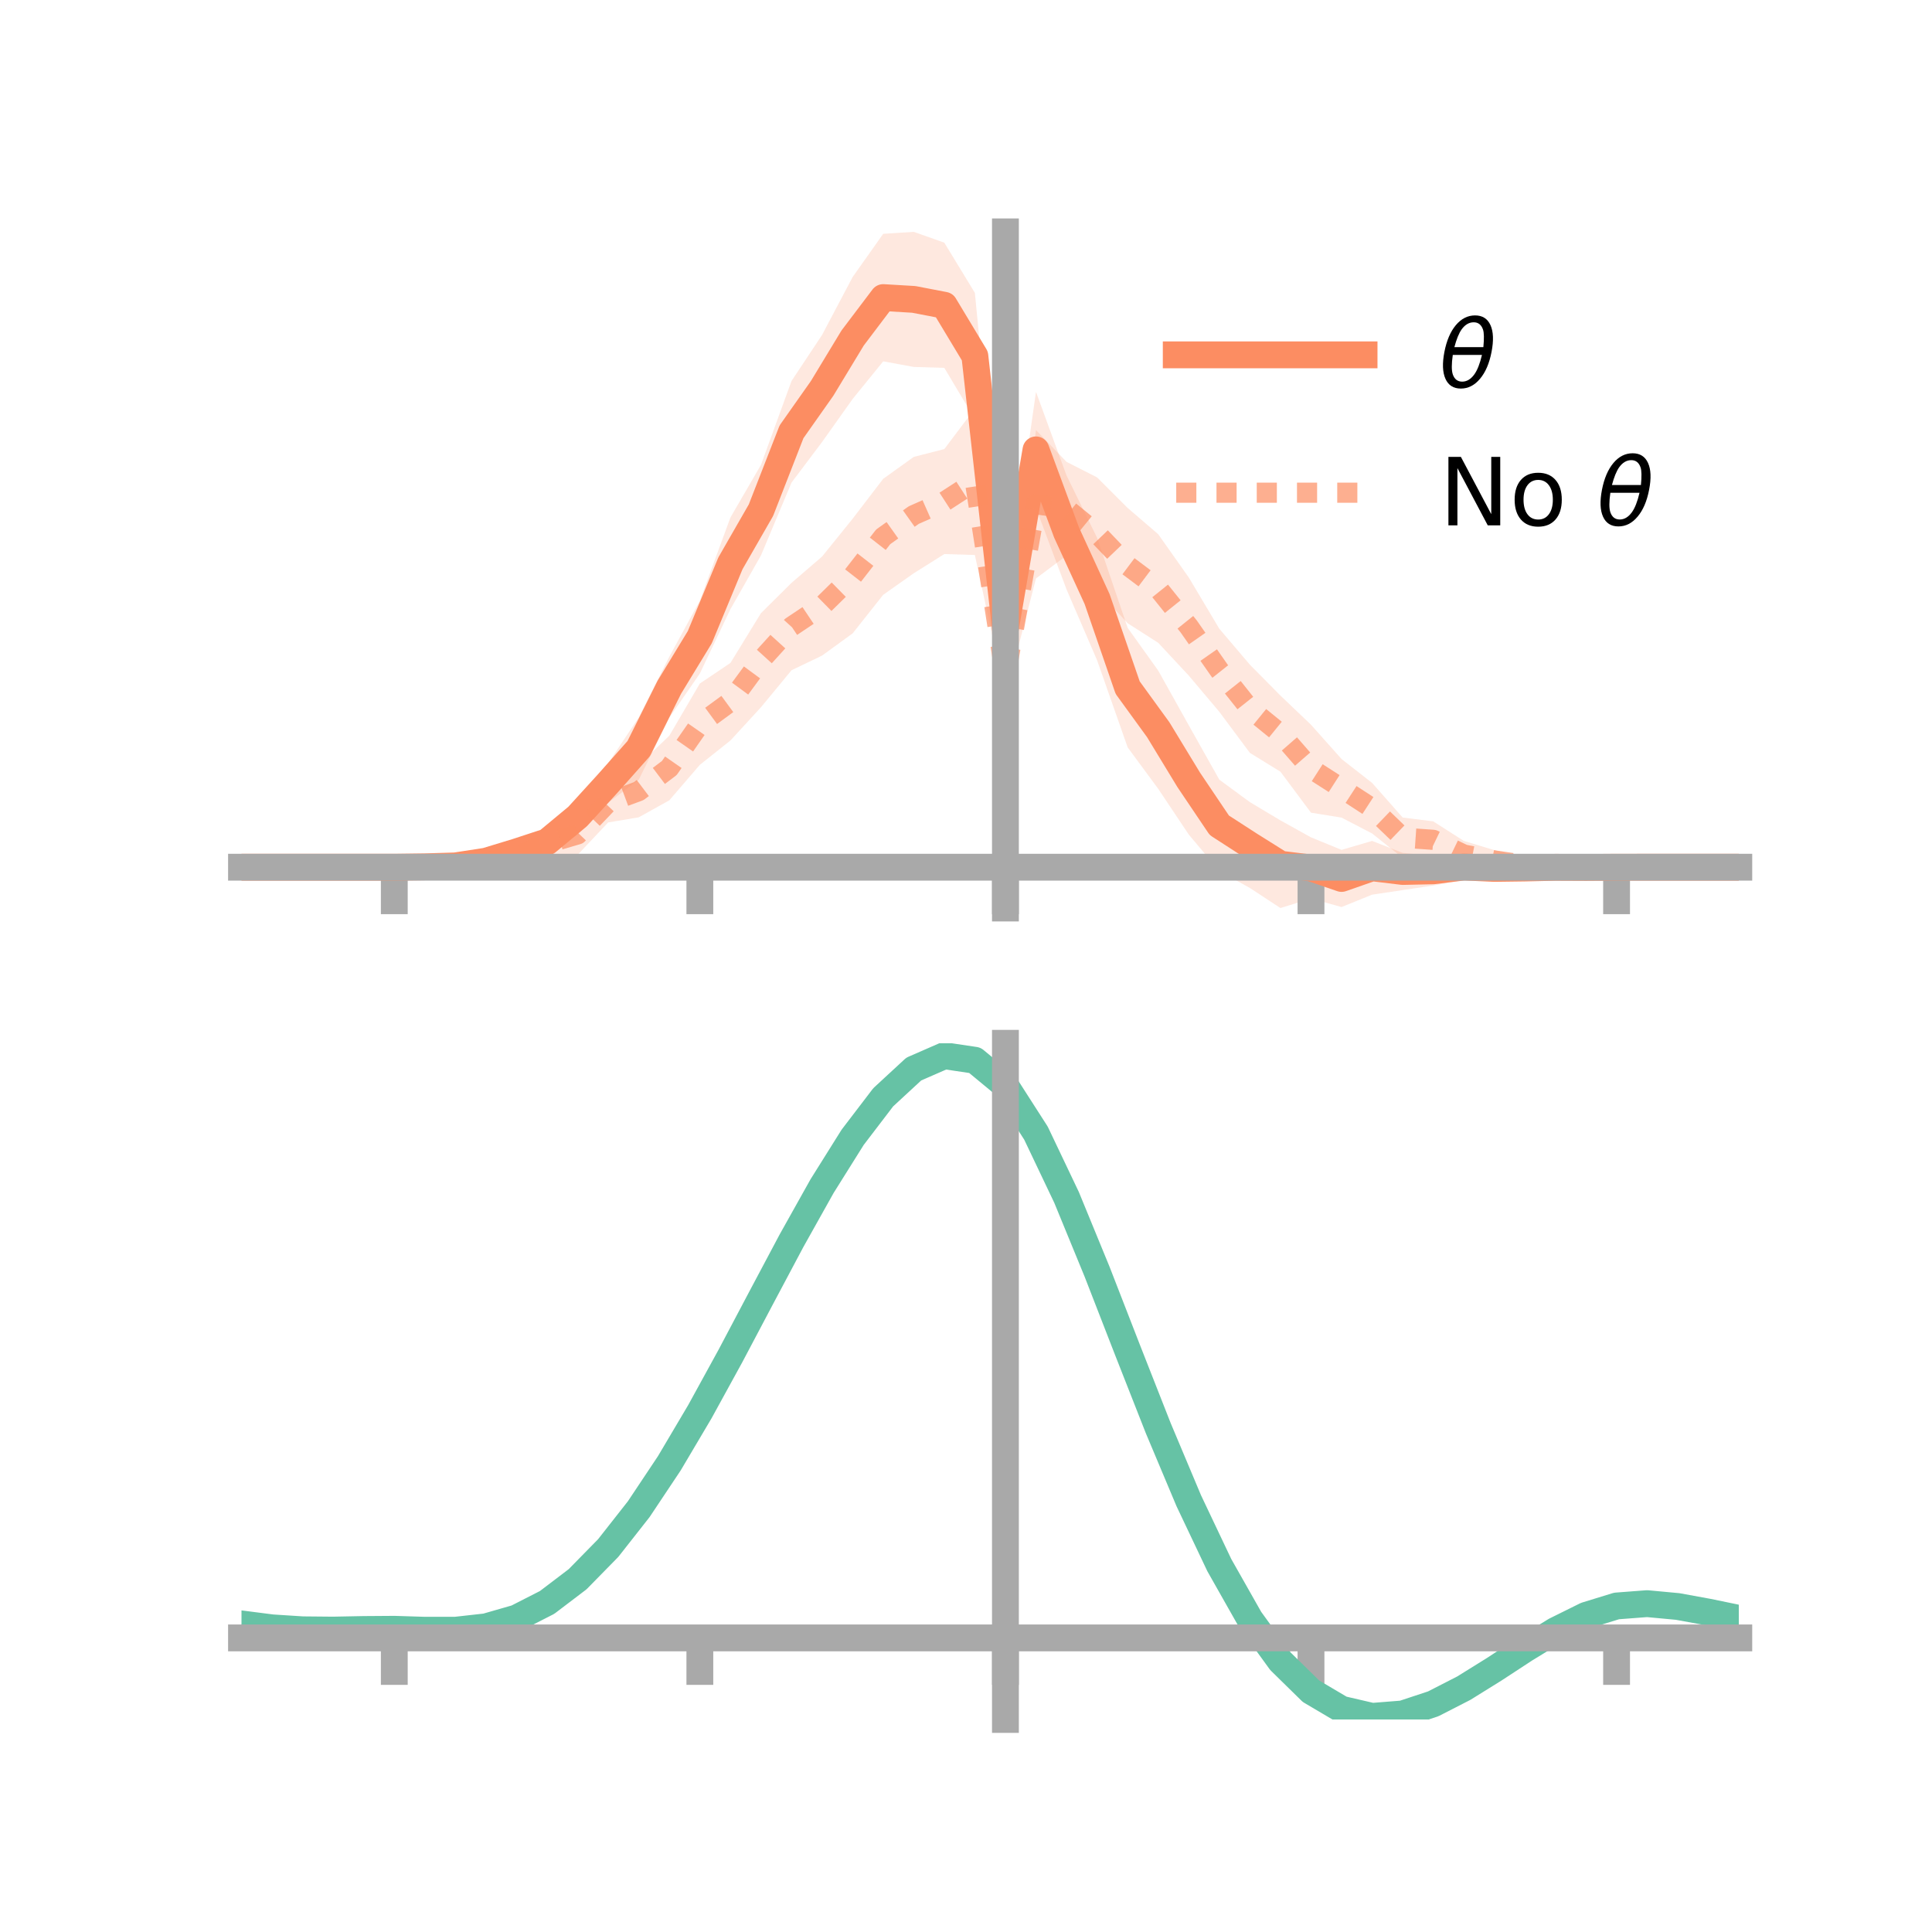 <?xml version="1.0" encoding="utf-8" standalone="no"?>
<!DOCTYPE svg PUBLIC "-//W3C//DTD SVG 1.1//EN"
  "http://www.w3.org/Graphics/SVG/1.1/DTD/svg11.dtd">
<!-- Created with matplotlib (https://matplotlib.org/) -->
<svg height="144pt" version="1.1" viewBox="0 0 144 144" width="144pt" xmlns="http://www.w3.org/2000/svg" xmlns:xlink="http://www.w3.org/1999/xlink">
 <defs>
  <style type="text/css">*{stroke-linecap:butt;stroke-linejoin:round;}</style>
 </defs>
 <g id="figure_1">
  <g id="patch_1">
   <path d="M 0 144 
L 144 144 
L 144 0 
L 0 0 
z
" style="fill:none;"/>
  </g>
  <g id="axes_1">
   <g id="patch_2">
    <path d="M 18 67.68 
L 129.6 67.68 
L 129.6 17.28 
L 18 17.28 
z
" style="fill:none;"/>
   </g>
   <g id="PolyCollection_1">
    <path clip-path="url(#p360f281c5c)" d="M 18 64.638 
L 18 64.638 
L 20.278 64.638 
L 22.555 64.638 
L 24.833 64.638 
L 27.11 64.638 
L 29.388 64.637 
L 31.665 64.504 
L 33.943 64.301 
L 36.22 63.68 
L 38.498 62.942 
L 40.776 61.868 
L 43.053 59.486 
L 45.331 56.889 
L 47.608 53.472 
L 49.886 48.951 
L 52.163 44.772 
L 54.441 38.573 
L 56.718 34.65 
L 58.996 28.396 
L 61.273 24.963 
L 63.551 20.647 
L 65.829 17.427 
L 68.106 17.28 
L 70.384 18.088 
L 72.661 21.828 
L 74.939 45.236 
L 77.216 29.207 
L 79.494 35.443 
L 81.771 40.084 
L 84.049 46.796 
L 86.327 49.982 
L 88.604 54.06 
L 90.882 58.113 
L 93.159 59.785 
L 95.437 61.147 
L 97.714 62.411 
L 99.992 63.345 
L 102.269 62.677 
L 104.547 63.567 
L 106.824 63.808 
L 109.102 63.661 
L 111.38 64.183 
L 113.657 64.255 
L 115.935 64.368 
L 118.212 64.564 
L 120.49 64.636 
L 122.767 64.638 
L 125.045 64.638 
L 127.322 64.638 
L 129.6 64.638 
L 129.6 64.638 
L 129.6 64.638 
L 127.322 64.638 
L 125.045 64.638 
L 122.767 64.638 
L 120.49 64.642 
L 118.212 64.746 
L 115.935 64.921 
L 113.657 65.138 
L 111.38 65.272 
L 109.102 65.584 
L 106.824 66.003 
L 104.547 66.343 
L 102.269 66.683 
L 99.992 67.605 
L 97.714 66.974 
L 95.437 67.68 
L 93.159 66.185 
L 90.882 64.914 
L 88.604 62.204 
L 86.327 58.795 
L 84.049 55.704 
L 81.771 49.214 
L 79.494 43.934 
L 77.216 37.857 
L 74.939 48.43 
L 72.661 31.237 
L 70.384 27.418 
L 68.106 27.35 
L 65.829 26.932 
L 63.551 29.736 
L 61.273 32.944 
L 58.996 35.969 
L 56.718 41.398 
L 54.441 45.405 
L 52.163 50.198 
L 49.886 53.499 
L 47.608 58.118 
L 45.331 59.83 
L 43.053 62.23 
L 40.776 63.625 
L 38.498 64.047 
L 36.22 64.696 
L 33.943 64.777 
L 31.665 64.712 
L 29.388 64.639 
L 27.11 64.638 
L 24.833 64.638 
L 22.555 64.638 
L 20.278 64.638 
L 18 64.638 
z
" style="fill:#fc8d62;fill-opacity:0.2;"/>
   </g>
   <g id="PolyCollection_2">
    <path clip-path="url(#p360f281c5c)" d="M 18 64.638 
L 18 64.638 
L 20.278 64.638 
L 22.555 64.638 
L 24.833 64.638 
L 27.11 64.638 
L 29.388 64.638 
L 31.665 64.51 
L 33.943 64.174 
L 36.22 63.754 
L 38.498 63.019 
L 40.776 61.761 
L 43.053 60.675 
L 45.331 58.322 
L 47.608 57.012 
L 49.886 54.837 
L 52.163 50.945 
L 54.441 49.413 
L 56.718 45.702 
L 58.996 43.442 
L 61.273 41.483 
L 63.551 38.662 
L 65.829 35.688 
L 68.106 34.055 
L 70.384 33.47 
L 72.661 30.451 
L 74.939 48.916 
L 77.216 32.053 
L 79.494 34.424 
L 81.771 35.583 
L 84.049 37.86 
L 86.327 39.818 
L 88.604 43.042 
L 90.882 46.864 
L 93.159 49.542 
L 95.437 51.845 
L 97.714 54.018 
L 99.992 56.573 
L 102.269 58.354 
L 104.547 60.934 
L 106.824 61.219 
L 109.102 62.676 
L 111.38 63.364 
L 113.657 63.972 
L 115.935 64.305 
L 118.212 64.572 
L 120.49 64.638 
L 122.767 64.638 
L 125.045 64.638 
L 127.322 64.638 
L 129.6 64.638 
L 129.6 64.638 
L 129.6 64.638 
L 127.322 64.638 
L 125.045 64.638 
L 122.767 64.638 
L 120.49 64.639 
L 118.212 64.744 
L 115.935 64.903 
L 113.657 64.963 
L 111.38 64.895 
L 109.102 64.712 
L 106.824 63.97 
L 104.547 63.939 
L 102.269 62.123 
L 99.992 60.94 
L 97.714 60.573 
L 95.437 57.518 
L 93.159 56.114 
L 90.882 53.056 
L 88.604 50.355 
L 86.327 47.911 
L 84.049 46.453 
L 81.771 43.968 
L 79.494 41.408 
L 77.216 43.115 
L 74.939 51.927 
L 72.661 41.366 
L 70.384 41.297 
L 68.106 42.728 
L 65.829 44.333 
L 63.551 47.208 
L 61.273 48.864 
L 58.996 49.956 
L 56.718 52.715 
L 54.441 55.193 
L 52.163 57.005 
L 49.886 59.651 
L 47.608 60.918 
L 45.331 61.299 
L 43.053 63.712 
L 40.776 63.959 
L 38.498 64.597 
L 36.22 64.744 
L 33.943 64.745 
L 31.665 64.705 
L 29.388 64.638 
L 27.11 64.638 
L 24.833 64.638 
L 22.555 64.638 
L 20.278 64.638 
L 18 64.638 
z
" style="fill:#fc8d62;fill-opacity:0.2;"/>
   </g>
   <g id="matplotlib.axis_1">
    <g id="xtick_1">
     <g id="line2d_1">
      <defs>
       <path d="M 0 0 
L 0 3.5 
" id="m63b86935a6" style="stroke:#a9a9a9;stroke-width:2;"/>
      </defs>
      <g>
       <use style="fill:#a9a9a9;stroke:#a9a9a9;stroke-width:2;" x="29.388" xlink:href="#m63b86935a6" y="64.638"/>
      </g>
     </g>
    </g>
    <g id="xtick_2">
     <g id="line2d_2">
      <g>
       <use style="fill:#a9a9a9;stroke:#a9a9a9;stroke-width:2;" x="52.163" xlink:href="#m63b86935a6" y="64.638"/>
      </g>
     </g>
    </g>
    <g id="xtick_3">
     <g id="line2d_3">
      <g>
       <use style="fill:#a9a9a9;stroke:#a9a9a9;stroke-width:2;" x="74.939" xlink:href="#m63b86935a6" y="64.638"/>
      </g>
     </g>
    </g>
    <g id="xtick_4">
     <g id="line2d_4">
      <g>
       <use style="fill:#a9a9a9;stroke:#a9a9a9;stroke-width:2;" x="97.714" xlink:href="#m63b86935a6" y="64.638"/>
      </g>
     </g>
    </g>
    <g id="xtick_5">
     <g id="line2d_5">
      <g>
       <use style="fill:#a9a9a9;stroke:#a9a9a9;stroke-width:2;" x="120.49" xlink:href="#m63b86935a6" y="64.638"/>
      </g>
     </g>
    </g>
   </g>
   <g id="matplotlib.axis_2"/>
   <g id="line2d_6">
    <path clip-path="url(#p360f281c5c)" d="M 18 64.638 
L 20.278 64.638 
L 22.555 64.638 
L 24.833 64.638 
L 27.11 64.638 
L 29.388 64.638 
L 31.665 64.608 
L 33.943 64.539 
L 36.22 64.188 
L 38.498 63.495 
L 40.776 62.747 
L 43.053 60.858 
L 45.331 58.359 
L 47.608 55.795 
L 49.886 51.225 
L 52.163 47.485 
L 54.441 41.989 
L 56.718 38.024 
L 58.996 32.183 
L 61.273 28.953 
L 63.551 25.191 
L 65.829 22.18 
L 68.106 22.315 
L 70.384 22.753 
L 72.661 26.533 
L 74.939 46.833 
L 77.216 33.532 
L 79.494 39.688 
L 81.771 44.649 
L 84.049 51.25 
L 86.327 54.388 
L 88.604 58.132 
L 90.882 61.513 
L 93.159 62.985 
L 95.437 64.414 
L 97.714 64.693 
L 99.992 65.475 
L 102.269 64.68 
L 104.547 64.955 
L 106.824 64.906 
L 109.102 64.623 
L 111.38 64.727 
L 113.657 64.697 
L 115.935 64.645 
L 118.212 64.655 
L 120.49 64.639 
L 122.767 64.638 
L 125.045 64.638 
L 127.322 64.638 
L 129.6 64.638 
" style="fill:none;stroke:#fc8d62;stroke-linecap:square;stroke-width:2;"/>
   </g>
   <g id="line2d_7">
    <path clip-path="url(#p360f281c5c)" d="M 18 64.638 
L 20.278 64.638 
L 22.555 64.638 
L 24.833 64.638 
L 27.11 64.638 
L 29.388 64.638 
L 31.665 64.608 
L 33.943 64.46 
L 36.22 64.249 
L 38.498 63.808 
L 40.776 62.86 
L 43.053 62.194 
L 45.331 59.811 
L 47.608 58.965 
L 49.886 57.244 
L 52.163 53.975 
L 54.441 52.303 
L 56.718 49.209 
L 58.996 46.699 
L 61.273 45.173 
L 63.551 42.935 
L 65.829 40.011 
L 68.106 38.391 
L 70.384 37.383 
L 72.661 35.908 
L 74.939 50.422 
L 77.216 37.584 
L 79.494 37.916 
L 81.771 39.776 
L 84.049 42.157 
L 86.327 43.865 
L 88.604 46.698 
L 90.882 49.96 
L 93.159 52.828 
L 95.437 54.681 
L 97.714 57.295 
L 99.992 58.756 
L 102.269 60.238 
L 104.547 62.436 
L 106.824 62.595 
L 109.102 63.694 
L 111.38 64.129 
L 113.657 64.468 
L 115.935 64.604 
L 118.212 64.658 
L 120.49 64.638 
L 122.767 64.638 
L 125.045 64.638 
L 127.322 64.638 
L 129.6 64.638 
" style="fill:none;stroke:#fc8d62;stroke-dasharray:1.5,1.5;stroke-dashoffset:0;stroke-opacity:0.7;stroke-width:1.5;"/>
   </g>
   <g id="patch_3">
    <path d="M 74.939 67.68 
L 74.939 17.28 
" style="fill:none;stroke:#a9a9a9;stroke-linecap:square;stroke-linejoin:miter;stroke-width:2;"/>
   </g>
   <g id="patch_4">
    <path d="M 129.6 67.68 
L 129.6 17.28 
" style="fill:none;"/>
   </g>
   <g id="patch_5">
    <path d="M 18 64.638 
L 129.6 64.638 
" style="fill:none;stroke:#a9a9a9;stroke-linecap:square;stroke-linejoin:miter;stroke-width:2;"/>
   </g>
   <g id="patch_6">
    <path d="M 18 17.28 
L 129.6 17.28 
" style="fill:none;"/>
   </g>
   <g id="legend_1">
    <g id="line2d_8">
     <path d="M 87.67 26.449 
L 101.67 26.449 
" style="fill:none;stroke:#fc8d62;stroke-linecap:square;stroke-width:2;"/>
    </g>
    <g id="line2d_9"/>
    <g id="text_1">
     <!-- $\theta$ -->
     <g transform="translate(107.27 28.899)scale(0.07 -0.07)">
      <defs>
       <path d="M 45.516 34.672 
L 14.453 34.672 
Q 12.359 20.062 14.5 13.875 
Q 17.188 6.25 24.469 6.25 
Q 31.781 6.25 37.359 13.922 
Q 42.234 20.656 45.516 34.672 
z
M 47.016 42.969 
Q 48.344 56.844 46.625 61.719 
Q 43.953 69.438 36.766 69.438 
Q 29.297 69.438 23.828 61.812 
Q 19.531 55.672 16.156 42.969 
z
M 38.188 76.766 
Q 49.906 76.766 54.594 66.406 
Q 59.281 56.109 55.719 37.844 
Q 52.203 19.625 43.453 9.281 
Q 34.766 -1.125 23.047 -1.125 
Q 11.281 -1.125 6.641 9.281 
Q 2 19.625 5.516 37.844 
Q 9.078 56.109 17.719 66.406 
Q 26.422 76.766 38.188 76.766 
z
" id="DejaVuSans-Oblique-952"/>
      </defs>
      <use transform="translate(0 0.234)" xlink:href="#DejaVuSans-Oblique-952"/>
     </g>
    </g>
    <g id="line2d_10">
     <path d="M 87.67 36.724 
L 101.67 36.724 
" style="fill:none;stroke:#fc8d62;stroke-dasharray:1.5,1.5;stroke-dashoffset:0;stroke-opacity:0.7;stroke-width:1.5;"/>
    </g>
    <g id="line2d_11"/>
    <g id="text_2">
     <!-- No $\theta$ -->
     <g transform="translate(107.27 39.174)scale(0.07 -0.07)">
      <defs>
       <path d="M 9.812 72.906 
L 23.094 72.906 
L 55.422 11.922 
L 55.422 72.906 
L 64.984 72.906 
L 64.984 0 
L 51.703 0 
L 19.391 60.984 
L 19.391 0 
L 9.812 0 
z
" id="DejaVuSans-78"/>
       <path d="M 30.609 48.391 
Q 23.391 48.391 19.188 42.75 
Q 14.984 37.109 14.984 27.297 
Q 14.984 17.484 19.156 11.844 
Q 23.344 6.203 30.609 6.203 
Q 37.797 6.203 41.984 11.859 
Q 46.188 17.531 46.188 27.297 
Q 46.188 37.016 41.984 42.703 
Q 37.797 48.391 30.609 48.391 
z
M 30.609 56 
Q 42.328 56 49.016 48.375 
Q 55.719 40.766 55.719 27.297 
Q 55.719 13.875 49.016 6.219 
Q 42.328 -1.422 30.609 -1.422 
Q 18.844 -1.422 12.172 6.219 
Q 5.516 13.875 5.516 27.297 
Q 5.516 40.766 12.172 48.375 
Q 18.844 56 30.609 56 
z
" id="DejaVuSans-111"/>
       <path id="DejaVuSans-32"/>
      </defs>
      <use transform="translate(0 0.234)" xlink:href="#DejaVuSans-78"/>
      <use transform="translate(74.805 0.234)" xlink:href="#DejaVuSans-111"/>
      <use transform="translate(135.986 0.234)" xlink:href="#DejaVuSans-32"/>
      <use transform="translate(167.773 0.234)" xlink:href="#DejaVuSans-Oblique-952"/>
     </g>
    </g>
   </g>
  </g>
  <g id="axes_2">
   <g id="patch_7">
    <path d="M 18 128.16 
L 129.6 128.16 
L 129.6 77.76 
L 18 77.76 
z
" style="fill:none;"/>
   </g>
   <g id="PolyCollection_3">
    <path clip-path="url(#pcece9d6efd)" d="M 18 121.078 
L 18 120.999 
L 20.278 121.3 
L 22.555 121.449 
L 24.833 121.468 
L 27.11 121.42 
L 29.388 121.401 
L 31.665 121.472 
L 33.943 121.471 
L 36.22 121.215 
L 38.498 120.557 
L 40.776 119.383 
L 43.053 117.619 
L 45.331 115.241 
L 47.608 112.272 
L 49.886 108.77 
L 52.163 104.83 
L 54.441 100.579 
L 56.718 96.174 
L 58.996 91.796 
L 61.273 87.646 
L 63.551 83.941 
L 65.829 80.904 
L 68.106 78.767 
L 70.384 77.76 
L 72.661 78.108 
L 74.939 80.021 
L 77.216 83.62 
L 79.494 88.472 
L 81.771 94.092 
L 84.049 100.035 
L 86.327 105.913 
L 88.604 111.411 
L 90.882 116.284 
L 93.159 120.362 
L 95.437 123.545 
L 97.714 125.802 
L 99.992 127.16 
L 102.269 127.696 
L 104.547 127.526 
L 106.824 126.79 
L 109.102 125.644 
L 111.38 124.257 
L 113.657 122.795 
L 115.935 121.426 
L 118.212 120.311 
L 120.49 119.614 
L 122.767 119.443 
L 125.045 119.661 
L 127.322 120.088 
L 129.6 120.571 
L 129.6 120.678 
L 129.6 120.678 
L 127.322 120.221 
L 125.045 119.816 
L 122.767 119.61 
L 120.49 119.785 
L 118.212 120.489 
L 115.935 121.631 
L 113.657 123.048 
L 111.38 124.566 
L 109.102 126.009 
L 106.824 127.199 
L 104.547 127.968 
L 102.269 128.16 
L 99.992 127.641 
L 97.714 126.308 
L 95.437 124.1 
L 93.159 120.997 
L 90.882 117.034 
L 88.604 112.304 
L 86.327 106.968 
L 84.049 101.259 
L 81.771 95.483 
L 79.494 90.016 
L 77.216 85.296 
L 74.939 81.797 
L 72.661 79.944 
L 70.384 79.614 
L 68.106 80.596 
L 65.829 82.667 
L 63.551 85.598 
L 61.273 89.166 
L 58.996 93.151 
L 56.718 97.345 
L 54.441 101.556 
L 52.163 105.611 
L 49.886 109.364 
L 47.608 112.698 
L 45.331 115.524 
L 43.053 117.793 
L 40.776 119.491 
L 38.498 120.64 
L 36.22 121.294 
L 33.943 121.546 
L 31.665 121.544 
L 29.388 121.473 
L 27.11 121.487 
L 24.833 121.527 
L 22.555 121.502 
L 20.278 121.359 
L 18 121.078 
z
" style="fill:#66c2a5;fill-opacity:0.2;"/>
   </g>
   <g id="matplotlib.axis_3">
    <g id="xtick_6">
     <g id="line2d_12">
      <g>
       <use style="fill:#a9a9a9;stroke:#a9a9a9;stroke-width:2;" x="29.388" xlink:href="#m63b86935a6" y="122.08"/>
      </g>
     </g>
    </g>
    <g id="xtick_7">
     <g id="line2d_13">
      <g>
       <use style="fill:#a9a9a9;stroke:#a9a9a9;stroke-width:2;" x="52.163" xlink:href="#m63b86935a6" y="122.08"/>
      </g>
     </g>
    </g>
    <g id="xtick_8">
     <g id="line2d_14">
      <g>
       <use style="fill:#a9a9a9;stroke:#a9a9a9;stroke-width:2;" x="74.939" xlink:href="#m63b86935a6" y="122.08"/>
      </g>
     </g>
    </g>
    <g id="xtick_9">
     <g id="line2d_15">
      <g>
       <use style="fill:#a9a9a9;stroke:#a9a9a9;stroke-width:2;" x="97.714" xlink:href="#m63b86935a6" y="122.08"/>
      </g>
     </g>
    </g>
    <g id="xtick_10">
     <g id="line2d_16">
      <g>
       <use style="fill:#a9a9a9;stroke:#a9a9a9;stroke-width:2;" x="120.49" xlink:href="#m63b86935a6" y="122.08"/>
      </g>
     </g>
    </g>
   </g>
   <g id="matplotlib.axis_4"/>
   <g id="line2d_17">
    <path clip-path="url(#pcece9d6efd)" d="M 18 121.038 
L 20.278 121.33 
L 22.555 121.476 
L 24.833 121.497 
L 27.11 121.453 
L 29.388 121.437 
L 31.665 121.508 
L 33.943 121.508 
L 36.22 121.254 
L 38.498 120.599 
L 40.776 119.437 
L 43.053 117.706 
L 45.331 115.383 
L 47.608 112.485 
L 49.886 109.067 
L 52.163 105.22 
L 54.441 101.067 
L 56.718 96.76 
L 58.996 92.474 
L 61.273 88.406 
L 63.551 84.769 
L 65.829 81.786 
L 68.106 79.682 
L 70.384 78.687 
L 72.661 79.026 
L 74.939 80.909 
L 77.216 84.458 
L 79.494 89.244 
L 81.771 94.788 
L 84.049 100.647 
L 86.327 106.441 
L 88.604 111.857 
L 90.882 116.659 
L 93.159 120.679 
L 95.437 123.822 
L 97.714 126.055 
L 99.992 127.4 
L 102.269 127.928 
L 104.547 127.747 
L 106.824 126.994 
L 109.102 125.827 
L 111.38 124.411 
L 113.657 122.921 
L 115.935 121.528 
L 118.212 120.4 
L 120.49 119.7 
L 122.767 119.526 
L 125.045 119.739 
L 127.322 120.155 
L 129.6 120.625 
" style="fill:none;stroke:#66c2a5;stroke-linecap:square;stroke-width:2;"/>
   </g>
   <g id="patch_8">
    <path d="M 74.939 128.16 
L 74.939 77.76 
" style="fill:none;stroke:#a9a9a9;stroke-linecap:square;stroke-linejoin:miter;stroke-width:2;"/>
   </g>
   <g id="patch_9">
    <path d="M 129.6 128.16 
L 129.6 77.76 
" style="fill:none;"/>
   </g>
   <g id="patch_10">
    <path d="M 18 122.08 
L 129.6 122.08 
" style="fill:none;stroke:#a9a9a9;stroke-linecap:square;stroke-linejoin:miter;stroke-width:2;"/>
   </g>
   <g id="patch_11">
    <path d="M 18 77.76 
L 129.6 77.76 
" style="fill:none;"/>
   </g>
  </g>
 </g>
 <defs>
  <clipPath id="p360f281c5c">
   <rect height="50.4" width="111.6" x="18" y="17.28"/>
  </clipPath>
  <clipPath id="pcece9d6efd">
   <rect height="50.4" width="111.6" x="18" y="77.76"/>
  </clipPath>
 </defs>
</svg>
